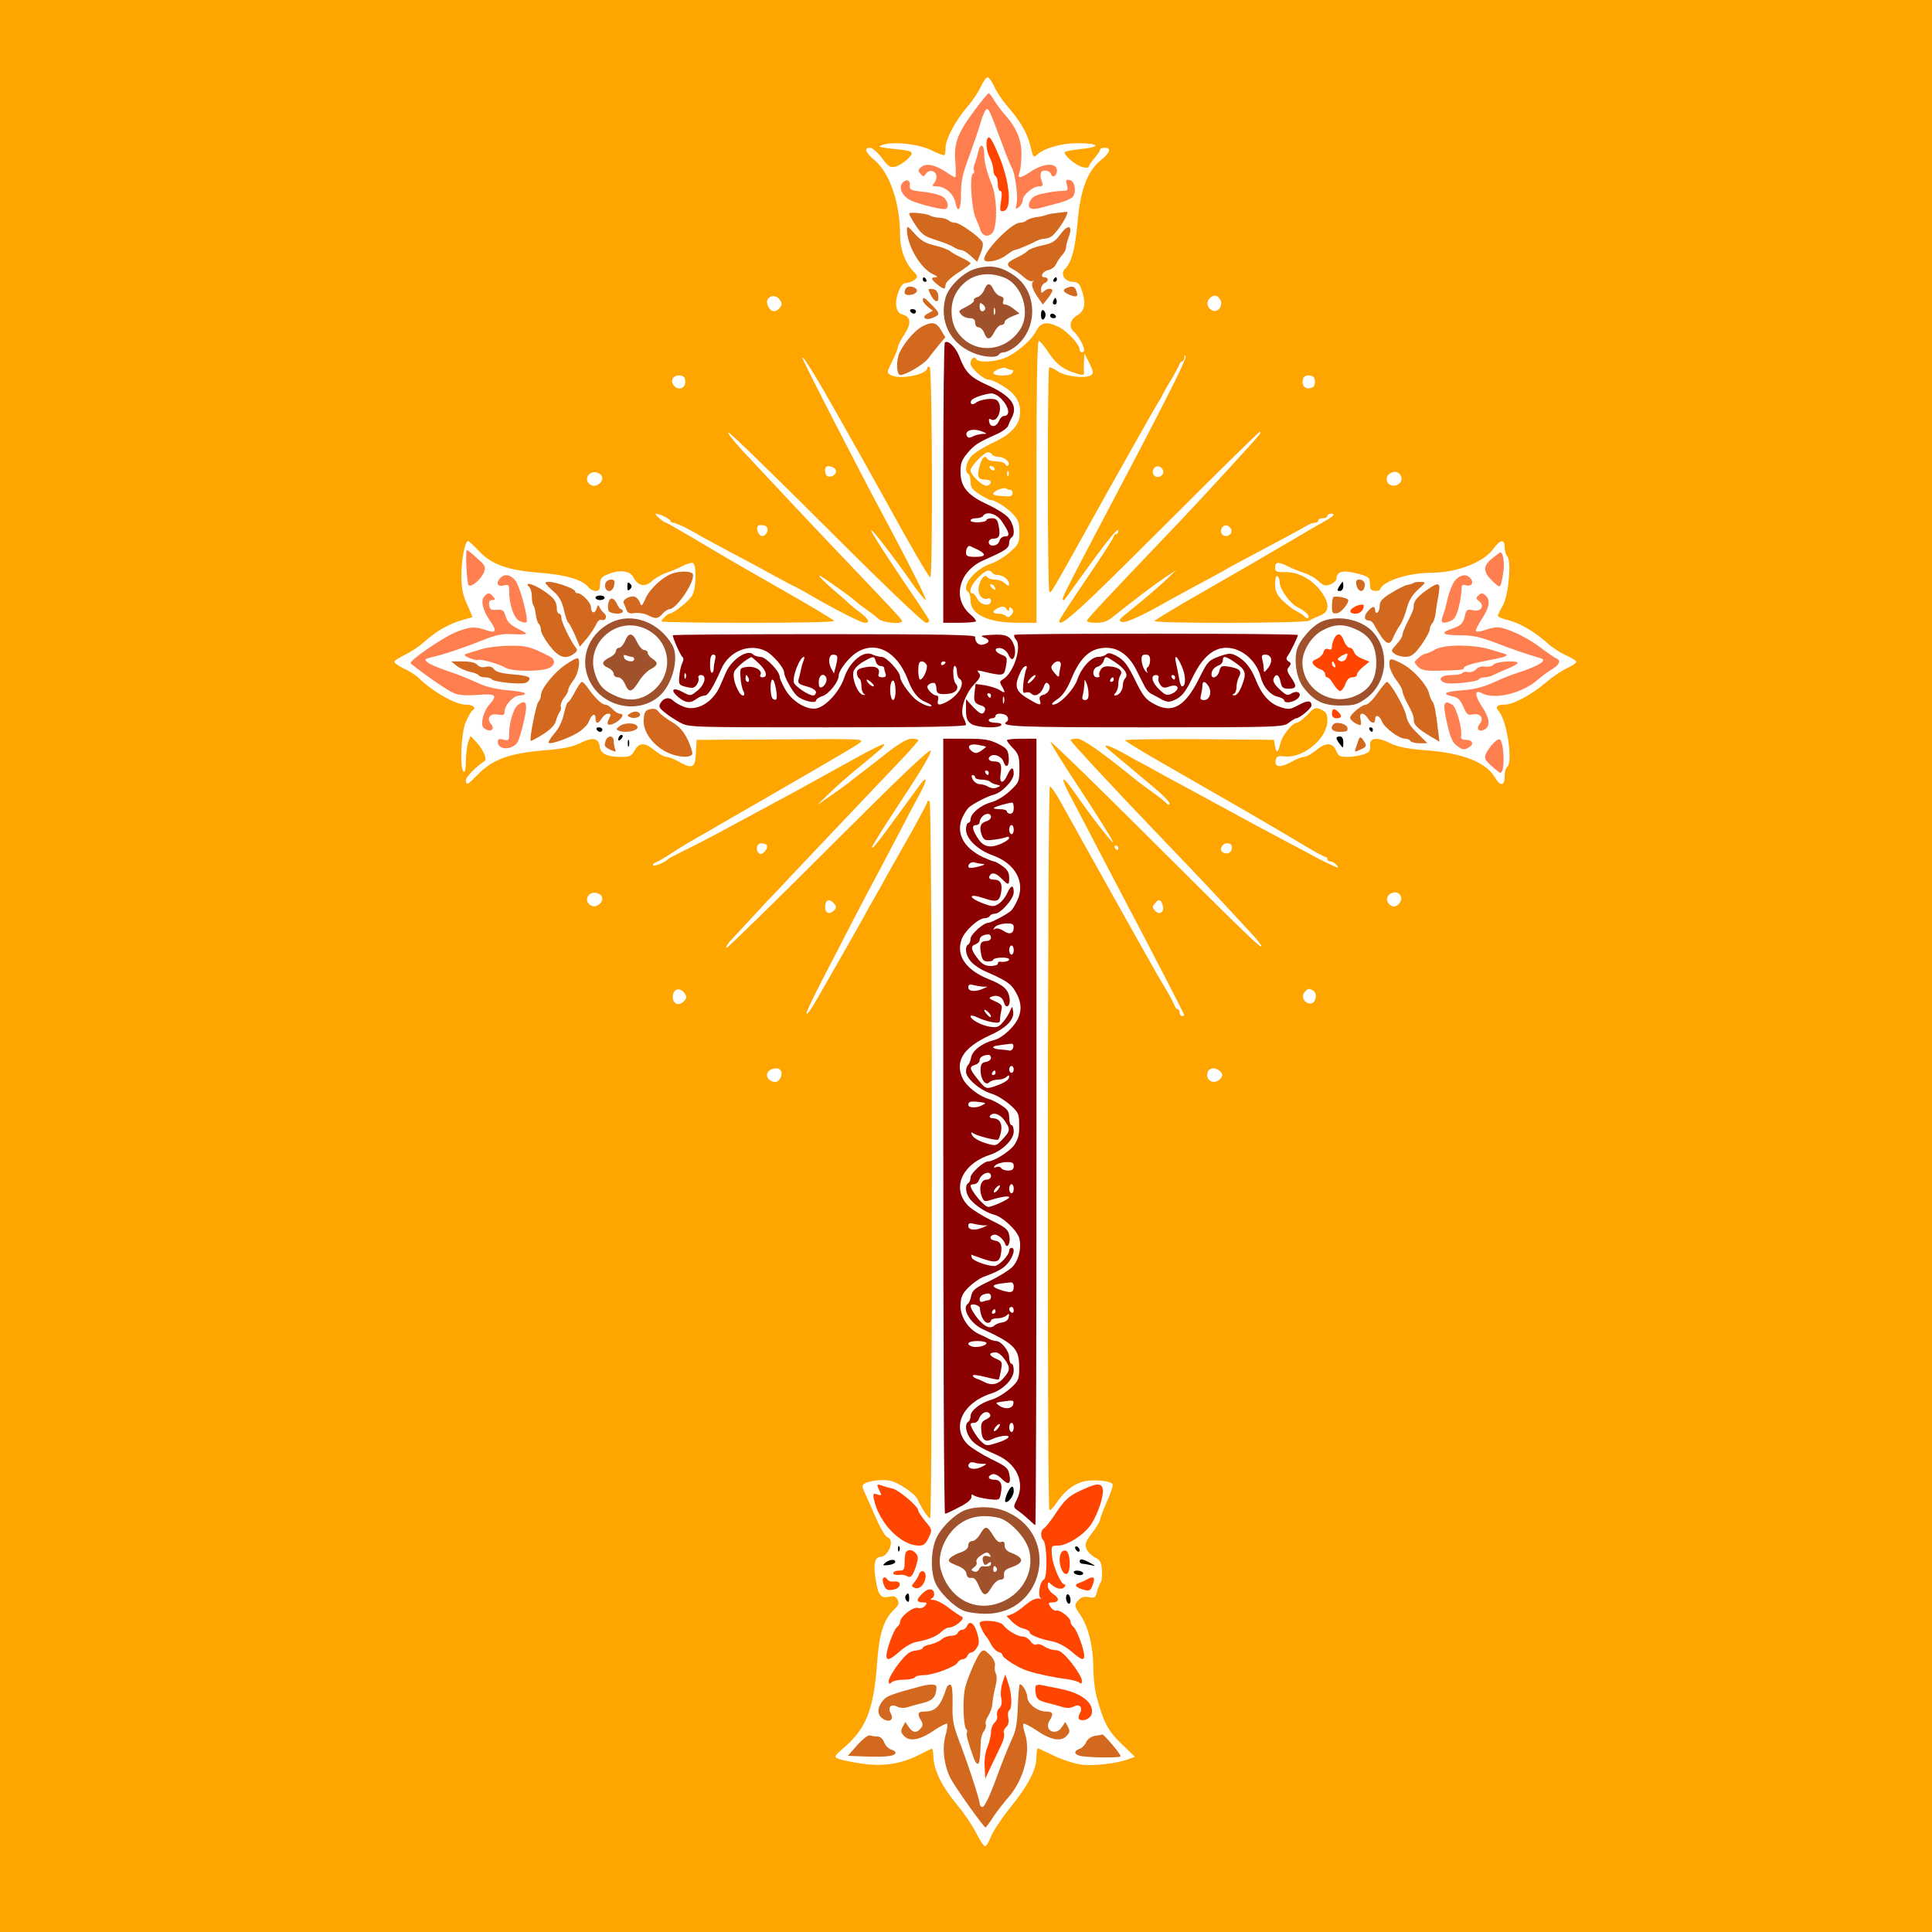 <?xml version="1.0" encoding="UTF-8" standalone="no"?>
<svg
   xmlns:dc="http://purl.org/dc/elements/1.1/"
   xmlns:cc="http://creativecommons.org/ns#"
   xmlns:rdf="http://www.w3.org/1999/02/22-rdf-syntax-ns#"
   xmlns:svg="http://www.w3.org/2000/svg"
   xmlns="http://www.w3.org/2000/svg"
   xmlns:sodipodi="http://sodipodi.sourceforge.net/DTD/sodipodi-0.dtd"
   xmlns:inkscape="http://www.inkscape.org/namespaces/inkscape"
   version="1.0"
   width="850pt"
   height="850pt"
   viewBox="0 0 850 850"
   preserveAspectRatio="xMidYMid meet"
   id="svg208"
   sodipodi:docname="bible507.svg"
   inkscape:version="0.92.2 5c3e80d, 2017-08-06">
  <defs
     id="defs212" />
  <sodipodi:namedview
     pagecolor="#ffffff"
     bordercolor="#666666"
     borderopacity="1"
     objecttolerance="10"
     gridtolerance="10"
     guidetolerance="10"
     inkscape:pageopacity="0"
     inkscape:pageshadow="2"
     inkscape:window-width="1920"
     inkscape:window-height="978"
     id="namedview210"
     showgrid="false"
     inkscape:zoom="0.83294118"
     inkscape:cx="603.88106"
     inkscape:cy="389.20003"
     inkscape:window-x="0"
     inkscape:window-y="1"
     inkscape:window-maximized="1"
     inkscape:current-layer="svg208" />
  <g
     transform="translate(0,850) scale(0.1,-0.1)"
     fill="#000000"
     stroke="none"
     id="g206">
    <path
       d="M0 4250 l0 -4250 4250 0 4250 0 0 4250 0 4250 -4250 0 -4250 0 0 -4250z m4374 3870 c10 -23 36 -62 58 -87 57 -66 86 -116 100 -170 15 -60 14 -59 35 -40 30 26 105 47 173 47 95 0 108 -16 21 -25 -39 -4 -73 -10 -76 -14 -7 -12 47 -59 78 -66 15 -4 27 -3 27 1 0 5 11 22 25 38 14 16 25 33 25 38 0 4 9 8 20 8 31 0 24 -22 -16 -54 -59 -47 -91 -131 -103 -273 -11 -119 -26 -177 -56 -207 -22 -21 0 -56 35 -56 20 0 29 -7 38 -33 21 -59 16 -94 -18 -114 -33 -19 -40 -52 -14 -74 17 -14 44 -62 44 -79 0 -5 -4 -10 -10 -10 -5 0 -10 5 -10 12 0 22 -52 79 -91 99 -52 26 -79 22 -99 -15 -19 -38 -70 -85 -122 -113 -43 -24 -131 -32 -143 -13 -9 15 -25 2 -25 -20 0 -19 57 -70 79 -70 20 0 85 -37 107 -62 28 -30 37 -62 30 -103 -9 -45 -49 -82 -124 -116 -34 -16 -73 -40 -87 -55 -25 -27 -33 -68 -15 -79 6 -3 10 -19 10 -35 0 -24 8 -35 40 -55 22 -14 44 -25 48 -25 19 0 69 -31 97 -60 25 -26 30 -39 30 -82 0 -46 -3 -53 -42 -87 -23 -21 -61 -44 -84 -51 -71 -24 -134 -103 -99 -125 6 -3 10 -21 10 -38 0 -60 78 -97 208 -97 l82 0 0 620 c0 401 3 620 10 620 5 0 22 -19 37 -42 35 -54 63 -78 110 -95 47 -16 54 -16 52 0 -1 6 -1 28 0 47 l2 35 22 -43 c18 -37 19 -44 7 -53 -25 -16 -117 -5 -149 19 -16 11 -31 18 -35 15 -8 -9 -8 -978 1 -986 7 -8 -4 -28 255 438 111 198 209 371 218 385 9 14 20 32 23 40 4 8 20 38 37 65 17 28 33 58 37 68 3 9 9 17 14 17 5 0 9 8 10 18 0 9 3 12 5 5 6 -13 -94 -210 -439 -863 -87 -166 -106 -204 -101 -209 2 -2 5 -2 7 0 2 2 32 44 68 94 109 152 169 228 169 211 0 -9 -4 -16 -10 -16 -5 0 -10 -5 -10 -10 0 -6 -54 -90 -120 -187 -66 -97 -120 -180 -120 -185 0 -35 86 43 455 412 231 231 423 420 428 420 4 0 3 -6 -2 -12 -19 -25 -258 -285 -356 -388 -339 -355 -399 -420 -403 -431 -2 -5 16 -9 40 -9 31 0 52 7 73 25 82 66 185 144 230 174 l50 33 -40 -39 c-41 -38 -108 -96 -179 -152 -32 -26 -36 -32 -21 -37 16 -7 92 28 200 90 22 12 81 44 130 71 50 26 104 56 120 65 28 17 63 35 260 140 44 23 90 49 102 56 12 8 29 14 38 14 8 0 15 5 15 10 0 6 9 10 20 10 11 0 20 5 20 10 0 6 8 10 17 10 21 0 10 -12 -37 -38 -19 -10 -89 -51 -155 -90 -66 -39 -224 -131 -352 -204 -128 -73 -233 -136 -233 -140 0 -12 657 -10 678 1 9 5 32 16 50 23 40 16 43 49 9 99 -37 55 -102 93 -159 92 -40 -1 -48 2 -48 18 0 27 11 29 53 9 21 -11 55 -24 75 -31 20 -6 49 -22 63 -36 22 -20 30 -22 52 -14 15 6 27 17 27 25 0 31 27 39 87 24 45 -11 58 -18 59 -33 1 -11 2 -26 3 -32 1 -14 37 -18 43 -5 15 37 125 72 226 72 112 1 229 46 272 105 30 42 50 45 50 7 0 -15 5 -33 11 -39 20 -20 6 -174 -19 -217 -12 -20 -22 -41 -22 -45 0 -5 21 -14 48 -20 51 -13 116 -52 172 -102 19 -18 54 -40 77 -51 23 -10 45 -23 48 -28 3 -5 -14 -17 -37 -28 -24 -10 -68 -40 -98 -66 -63 -53 -142 -96 -180 -96 -35 0 -43 -10 -26 -29 37 -42 64 -229 36 -246 -5 -3 -10 -22 -10 -41 0 -43 -19 -45 -43 -4 -40 66 -139 106 -301 119 -84 6 -126 15 -159 31 -58 29 -93 25 -89 -11 2 -22 -3 -29 -29 -38 -18 -6 -49 -11 -71 -11 -32 0 -40 4 -48 24 -15 39 -45 42 -87 7 -21 -17 -45 -31 -55 -31 -10 0 -33 -9 -53 -20 -49 -28 -77 -27 -73 2 3 20 8 23 42 20 82 -8 186 81 186 157 0 29 -5 38 -27 49 -25 11 -30 10 -61 -23 -19 -19 -40 -35 -47 -35 -18 0 -64 -56 -71 -88 -11 -44 -18 -49 -24 -17 l-5 30 -328 3 c-180 1 -327 -1 -327 -5 1 -5 103 -66 228 -137 237 -136 380 -218 546 -317 54 -33 102 -59 107 -59 5 0 9 -4 9 -10 0 -5 6 -10 14 -10 7 0 19 -7 26 -15 11 -13 10 -14 -6 -8 -10 4 -41 19 -69 33 -27 15 -95 51 -150 80 -104 55 -175 93 -260 140 -27 15 -81 44 -120 65 -38 21 -94 51 -122 66 -29 16 -77 42 -105 58 -29 15 -79 42 -110 60 -59 32 -90 41 -66 18 7 -6 38 -32 68 -57 30 -25 57 -47 60 -50 3 -3 21 -18 40 -34 73 -59 112 -98 105 -104 -3 -4 -9 -2 -13 4 -4 5 -32 28 -62 49 -30 22 -62 45 -70 52 -154 125 -236 183 -261 183 -16 0 -29 -3 -29 -6 0 -7 175 -195 365 -394 213 -222 278 -291 429 -455 25 -27 46 -53 46 -58 0 -13 -63 48 -498 481 -233 233 -427 421 -430 418 -2 -3 59 -103 138 -221 78 -119 140 -218 137 -221 -4 -4 -103 123 -167 216 -59 85 -69 79 -21 -12 21 -40 69 -131 106 -203 37 -71 87 -166 110 -210 145 -275 285 -545 285 -551 0 -2 -4 -4 -10 -4 -5 0 -10 7 -10 15 0 8 -4 15 -9 15 -5 0 -11 8 -14 18 -4 9 -18 37 -33 62 -15 25 -36 61 -47 80 -20 34 -353 629 -424 758 -19 34 -39 62 -44 62 -10 0 -13 -3173 -2 -3183 3 -4 18 10 31 31 35 50 67 77 112 92 40 13 125 7 135 -10 3 -5 -8 -39 -25 -76 -16 -37 -30 -73 -30 -80 0 -7 -16 -33 -35 -58 -29 -38 -33 -50 -25 -70 5 -13 22 -30 37 -38 23 -11 29 -20 31 -56 2 -24 -1 -49 -6 -55 -5 -7 -12 -25 -16 -41 -6 -25 -10 -28 -35 -23 -20 4 -34 1 -45 -12 -21 -23 -21 -25 9 -69 34 -52 55 -138 55 -227 0 -41 6 -98 14 -127 31 -116 50 -152 110 -210 l59 -57 -27 -10 c-48 -19 -150 -31 -206 -25 -30 4 -84 21 -120 38 -36 17 -68 32 -72 34 -5 2 -8 -15 -8 -38 0 -56 -36 -125 -118 -226 -36 -45 -73 -101 -82 -124 -9 -23 -20 -42 -26 -43 -5 -1 -22 25 -39 58 -16 33 -54 89 -83 123 -67 81 -102 151 -105 208 -1 24 -4 43 -7 41 -3 -1 -30 -14 -61 -30 -77 -38 -156 -50 -248 -36 -41 6 -86 15 -100 20 -24 10 -24 10 33 60 89 80 121 166 135 364 9 129 29 191 76 235 19 18 22 27 14 42 -8 15 -17 18 -38 13 -37 -8 -48 7 -59 80 -10 61 -3 95 20 95 36 0 66 74 34 86 -14 5 -38 50 -71 129 -10 22 -24 53 -31 69 -11 24 -12 31 -2 38 22 14 77 20 112 14 38 -7 113 -58 124 -84 13 -32 46 -82 54 -82 12 0 10 3148 -2 3155 -5 3 -10 2 -10 -3 0 -5 -33 -67 -73 -138 -40 -71 -87 -154 -104 -184 -16 -30 -40 -73 -53 -95 -13 -22 -37 -65 -53 -95 -26 -47 -140 -247 -197 -346 -33 -58 -45 -74 -52 -74 -4 0 23 57 59 128 109 212 214 414 243 467 15 28 58 109 95 180 37 72 83 158 102 193 33 61 34 84 1 40 -9 -13 -50 -68 -90 -123 -95 -131 -117 -159 -122 -154 -3 2 56 96 130 208 82 123 133 209 129 218 -4 11 -141 -120 -447 -426 -242 -242 -446 -441 -451 -441 -6 0 1 12 14 28 48 52 134 145 164 177 17 17 64 67 105 111 88 93 407 430 498 525 34 36 62 69 62 72 0 4 -13 7 -28 7 -20 0 -54 -19 -109 -62 -44 -35 -95 -74 -113 -88 -19 -14 -45 -34 -59 -46 -14 -11 -51 -37 -81 -58 l-55 -38 50 48 c52 50 71 67 165 144 67 55 80 67 80 74 0 8 -54 -19 -215 -109 -160 -89 -214 -118 -335 -183 -52 -28 -133 -71 -180 -97 -47 -25 -114 -60 -150 -77 -36 -18 -67 -34 -70 -37 -12 -14 -61 -34 -66 -28 -4 4 2 10 12 13 10 4 37 20 59 34 22 15 59 38 81 51 552 318 735 424 755 440 24 18 18 19 -346 16 l-370 -2 -3 -57 c-3 -67 -16 -73 -77 -38 -20 11 -43 20 -53 20 -10 0 -34 14 -55 31 -42 34 -66 33 -87 -6 -11 -21 -21 -25 -56 -25 -64 0 -92 14 -96 47 -4 37 -33 41 -89 12 -31 -15 -73 -24 -153 -30 -149 -12 -226 -39 -288 -101 -52 -53 -58 -56 -58 -30 0 14 45 60 81 83 14 8 -4 50 -35 84 l-26 27 -10 -26 c-5 -15 -10 -52 -10 -82 0 -34 -4 -53 -10 -49 -18 11 -12 169 9 218 11 25 24 48 30 52 19 11 2 25 -30 25 -46 0 -142 55 -207 117 -12 13 -43 32 -68 43 -24 12 -42 25 -39 30 4 6 25 19 48 30 23 11 60 35 82 55 52 47 109 80 165 96 25 7 46 13 48 14 1 1 -9 26 -23 56 -19 42 -25 70 -25 128 0 70 16 151 29 151 4 0 25 -20 48 -44 56 -60 127 -85 270 -96 114 -9 184 -30 212 -63 7 -10 22 -17 32 -17 14 0 19 7 19 30 0 24 6 32 33 43 51 22 99 17 114 -13 19 -38 51 -45 82 -16 14 13 44 30 66 37 22 8 54 21 70 30 17 9 36 14 43 12 17 -6 16 -107 -2 -142 -13 -24 -84 -81 -101 -81 -8 0 -35 -27 -35 -34 0 -3 171 -6 380 -6 209 0 380 3 380 8 0 4 -107 68 -237 142 -131 74 -296 170 -367 213 -71 42 -132 77 -135 77 -11 1 -56 40 -45 40 16 0 64 -24 64 -32 0 -5 6 -8 14 -8 8 0 45 -17 83 -38 37 -22 118 -65 178 -97 61 -32 145 -78 189 -102 43 -24 80 -43 82 -43 2 0 26 -14 55 -30 105 -62 237 -130 253 -130 25 0 19 15 -18 44 -19 14 -40 31 -48 38 -7 8 -41 38 -76 67 -34 30 -60 56 -58 59 4 3 151 -101 166 -118 3 -3 21 -17 40 -30 19 -14 44 -32 54 -42 21 -19 111 -26 104 -9 -3 9 -47 56 -252 271 -94 98 -330 349 -450 478 -37 40 -65 76 -62 80 4 3 197 -184 429 -416 252 -252 430 -422 441 -422 10 0 16 5 13 13 -2 7 -62 97 -132 200 -70 104 -125 191 -122 194 5 5 92 -108 192 -250 22 -31 44 -56 48 -57 7 0 -79 171 -178 355 -102 189 -365 701 -365 711 0 15 64 -89 158 -256 14 -25 55 -99 93 -165 37 -66 82 -147 101 -181 124 -226 204 -364 211 -364 11 0 9 918 -3 925 -5 3 -10 2 -10 -3 0 -30 -120 -54 -161 -32 -18 10 -18 12 6 60 14 27 25 55 25 62 0 7 13 33 29 57 32 48 29 78 -10 88 -27 7 -35 49 -17 97 11 29 21 41 35 41 12 1 28 7 37 14 15 13 15 16 -8 40 -35 37 -56 96 -56 155 0 141 -44 272 -110 329 -43 37 -51 57 -22 57 10 0 33 -20 52 -45 28 -38 37 -44 59 -38 14 3 38 18 54 33 33 33 28 36 -70 46 -56 6 -63 9 -42 16 45 17 160 5 217 -23 28 -14 54 -24 57 -21 3 3 5 17 5 32 0 37 42 117 94 178 25 28 52 70 62 92 10 22 23 40 29 40 6 0 19 -18 29 -40z m-941 -942 c8 -12 7 -21 -2 -32 -18 -22 -38 -20 -51 5 -22 40 29 66 53 27z m1936 3 c13 -24 -9 -57 -33 -48 -23 9 -31 34 -16 52 17 20 37 19 49 -4z m-926 -307 c4 -1 10 -2 13 -3 4 0 2 -7 -4 -14 -11 -13 -82 -12 -82 2 0 10 44 28 55 22 6 -3 13 -6 18 -7z m-1428 -54 c0 -31 -33 -40 -52 -14 -16 22 1 46 31 42 15 -2 21 -10 21 -28z m2770 0 c0 -18 -6 -26 -23 -28 -24 -4 -38 18 -28 44 3 9 15 14 28 12 17 -2 23 -10 23 -28z m-1420 -320 c3 -5 17 -10 29 -10 26 0 54 -26 41 -38 -4 -4 -10 -1 -12 6 -3 6 -20 12 -38 12 -19 0 -37 5 -40 10 -12 20 -24 9 -35 -30 -13 -48 -8 -60 26 -60 27 0 32 -17 8 -27 -17 -6 -74 46 -74 68 0 17 60 79 76 79 7 0 16 -4 19 -10z m-687 -71 c3 -17 -23 -33 -39 -23 -5 3 -9 14 -9 25 0 15 6 20 22 17 13 -2 24 -10 26 -19z m697 11 c3 -5 2 -10 -4 -10 -5 0 -13 5 -16 10 -3 6 -2 10 4 10 5 0 13 -4 16 -10z m743 -13 c4 -20 -25 -34 -40 -19 -15 15 -1 44 19 40 10 -2 19 -11 21 -21z m-2468 -31 c0 -20 -27 -39 -45 -32 -25 9 -30 37 -10 52 20 15 55 2 55 -20z m1787 12 c-3 -8 -6 -5 -6 6 -1 11 2 17 5 13 3 -3 4 -12 1 -19z m1728 -6 c8 -22 -18 -45 -44 -37 -25 8 -28 40 -4 53 21 12 39 6 48 -16z m-1720 -57 c6 0 10 -7 10 -15 0 -8 -8 -15 -17 -14 -55 2 -68 5 -68 12 0 11 43 29 55 23 6 -3 15 -6 20 -6z m-1071 -164 c10 -16 -6 -42 -23 -39 -9 2 -17 13 -19 26 -3 16 2 22 17 22 11 0 22 -4 25 -9z m2044 -14 c4 -20 -25 -34 -40 -19 -15 15 -1 44 19 40 10 -2 19 -11 21 -21z m-1053 -187 c3 -5 15 -10 26 -10 23 0 49 -22 49 -41 0 -8 -6 -7 -18 4 -10 10 -30 17 -45 17 -14 0 -29 5 -32 10 -11 17 -32 -6 -39 -42 -6 -33 16 -61 41 -51 7 3 13 -2 13 -11 0 -26 -45 -20 -60 9 -7 14 -17 25 -22 25 -19 0 -6 36 24 67 33 34 52 41 63 23z m1265 -41 c0 -30 44 -92 76 -109 38 -19 58 -39 50 -48 -4 -3 -10 -2 -14 3 -4 6 -20 17 -36 25 -17 8 -45 30 -63 48 -26 26 -33 41 -33 73 0 24 4 38 10 34 6 -3 10 -15 10 -26z m-1255 -20 c11 -16 1 -19 -13 -3 -7 8 -8 14 -3 14 5 0 13 -5 16 -11z m65 -99 c0 11 3 11 12 2 8 -8 8 -15 -2 -27 -9 -11 -16 -13 -24 -5 -5 5 -20 10 -33 10 -29 0 -30 12 0 26 17 8 25 7 35 -5 10 -12 12 -12 12 -1z m-1066 -1039 c8 -13 -20 -45 -32 -37 -20 12 -14 46 7 46 11 0 22 -4 25 -9z m2046 -10 c0 -22 -21 -33 -40 -21 -18 11 -4 40 20 40 13 0 20 -7 20 -19z m-500 -1 c0 -5 -2 -10 -4 -10 -3 0 -8 5 -11 10 -3 6 -1 10 4 10 6 0 11 -4 11 -10z m-2270 -224 c0 -20 -27 -39 -45 -32 -25 9 -30 37 -10 52 20 15 55 2 55 -20z m3514 9 c7 -20 -18 -49 -38 -42 -25 10 -32 38 -12 53 20 14 42 9 50 -11z m-2494 -31 c11 -12 11 -18 -2 -31 -19 -18 -38 -10 -38 16 0 33 20 40 40 15z m1445 -5 c10 -30 -11 -48 -32 -27 -13 14 -14 20 -3 32 17 22 27 20 35 -5z m-2101 -392 c8 -12 7 -21 -6 -33 -22 -22 -48 -11 -48 20 0 37 34 45 54 13z m2764 14 c20 -12 11 -56 -12 -56 -27 0 -43 29 -27 49 15 18 21 19 39 7z m-2343 -351 c11 -17 -5 -50 -24 -50 -28 0 -46 26 -31 45 14 17 46 20 55 5z m1935 -5 c10 -12 10 -18 0 -30 -27 -32 -71 -8 -56 30 3 8 14 15 24 15 11 0 25 -7 32 -15z"
       id="path4"
       style="fill:#ffa500" />
    <path
       d="M4291 8019 c-79 -106 -95 -148 -88 -231 3 -37 3 -68 -1 -68 -3 0 -22 11 -41 24 -48 31 -83 39 -107 22 -15 -12 -16 -16 -5 -30 13 -15 15 -15 26 1 15 20 45 11 45 -15 0 -10 -5 -23 -12 -30 -9 -9 -6 -12 14 -12 35 0 74 -33 81 -70 11 -54 26 -32 25 38 0 54 7 87 35 162 19 52 43 121 52 153 9 31 21 57 26 57 10 0 12 -3 65 -145 20 -55 40 -104 44 -110 14 -18 30 -125 23 -158 -6 -29 -5 -31 10 -18 9 7 17 22 17 31 0 23 45 60 72 60 15 0 18 4 13 18 -7 19 -8 22 -6 40 2 17 38 15 45 -4 7 -19 26 -9 26 16 0 36 -60 33 -118 -7 -44 -29 -57 -30 -46 0 4 12 8 47 8 77 1 63 -21 116 -69 171 -18 19 -40 50 -51 67 -10 18 -21 32 -24 32 -3 0 -30 -32 -59 -71z"
       id="path6"
       style="fill:#ff7f50" />
    <path
       d="M4347 7894 c-12 -12 -8 -58 8 -88 8 -15 15 -39 15 -52 0 -12 5 -26 10 -29 6 -3 10 -19 10 -36 0 -16 5 -29 11 -29 7 0 8 -16 3 -46 -6 -41 -5 -46 12 -42 37 7 27 126 -19 238 -30 72 -42 92 -50 84z"
       id="path8"
       style="fill:#ff4500" />
    <path
       d="M4304 7833 c-3 -16 -10 -38 -15 -51 -5 -13 -7 -27 -4 -32 3 -5 1 -11 -5 -15 -15 -9 -6 -155 13 -195 8 -19 18 -43 21 -53 8 -25 33 -32 51 -13 24 24 23 154 -2 216 -22 54 -33 98 -33 133 0 43 -17 49 -26 10z"
       id="path10"
       style="fill:#ff7f50" />
    <path
       d="M3970 7695 c-19 -23 2 -62 42 -79 36 -15 119 -36 143 -36 23 0 18 38 -8 55 -13 8 -51 18 -85 21 -54 6 -61 9 -59 27 3 25 -16 32 -33 12z"
       id="path12"
       style="fill:#ff7f50" />
    <path
       d="M4694 7686 c6 -24 4 -26 -23 -26 -17 0 -52 -5 -79 -11 -37 -7 -52 -16 -61 -35 -14 -32 5 -41 57 -26 20 6 56 15 78 21 23 6 47 18 54 25 17 22 9 70 -14 74 -16 3 -18 0 -12 -22z"
       id="path14"
       style="fill:#ff7f50" />
    <path
       d="M4000 7560 c0 -5 14 -29 30 -54 25 -37 39 -47 88 -62 31 -10 66 -23 77 -31 11 -7 26 -13 34 -13 8 0 27 -12 42 -26 l28 -26 15 37 c9 20 13 43 8 50 -12 23 -100 85 -119 85 -11 0 -23 4 -29 10 -5 5 -23 11 -39 12 -17 1 -34 5 -40 8 -16 11 -95 19 -95 10z"
       id="path16"
       style="fill:#d2691e" />
    <path
       d="M4650 7563 c-19 -2 -42 -6 -50 -10 -8 -3 -28 -7 -45 -9 -16 -3 -34 -9 -39 -14 -6 -6 -19 -10 -30 -10 -36 -1 -156 -124 -156 -160 0 -20 62 -9 94 15 18 14 36 25 40 25 8 0 69 25 98 41 10 5 26 9 35 9 10 0 25 6 33 13 30 25 80 109 62 105 -4 0 -23 -3 -42 -5z"
       id="path18"
       style="fill:#d2691e" />
    <path
       d="M3990 7488 c1 -69 61 -170 114 -194 18 -8 24 -13 14 -14 -24 0 -23 -8 5 -31 28 -23 37 -24 37 -1 1 9 24 32 55 52 30 19 55 38 55 41 0 4 -17 15 -37 24 -21 10 -45 23 -53 30 -8 7 -38 18 -67 25 -40 9 -61 21 -88 51 -31 35 -35 37 -35 17z"
       id="path20"
       style="fill:#d2691e" />
    <path
       d="M4666 7470 c-24 -33 -38 -41 -82 -50 -29 -6 -57 -17 -63 -24 -6 -7 -29 -21 -51 -31 -43 -20 -47 -33 -11 -51 12 -6 32 -21 45 -33 13 -12 29 -20 37 -18 8 2 11 2 7 0 -14 -8 -8 -32 16 -68 l24 -35 21 26 c12 15 21 31 21 35 0 13 -24 11 -38 -3 -9 -9 -12 -7 -12 9 0 11 7 23 15 27 19 7 20 26 0 26 -22 0 -7 28 18 32 12 2 27 13 33 25 6 13 18 31 27 41 10 10 17 25 17 32 0 8 5 29 12 47 19 51 -2 59 -36 13z"
       id="path22"
       style="fill:#d2691e" />
    <path
       d="M4287 7316 c-50 -15 -114 -79 -127 -125 -28 -103 19 -200 118 -242 47 -21 107 -25 117 -9 3 6 13 10 22 10 8 0 28 9 45 21 105 75 106 244 1 316 -59 42 -109 50 -176 29z m128 -36 c83 -31 122 -157 72 -231 -72 -107 -218 -107 -281 0 -26 45 -26 117 0 161 44 76 123 102 209 70z"
       id="path24"
       style="fill:#a0522d" />
    <path
       d="M4330 7224 c-6 -14 -19 -28 -30 -31 -11 -3 -17 -9 -15 -14 3 -4 -9 -16 -27 -25 -43 -22 -43 -21 -28 -39 7 -8 23 -15 36 -15 17 0 24 -6 24 -20 0 -11 7 -20 15 -20 9 0 20 -11 25 -25 13 -33 26 -32 45 5 9 17 22 30 30 30 8 0 15 6 15 13 0 7 15 18 33 25 l32 13 -24 19 c-13 11 -30 20 -38 20 -10 0 -13 6 -9 16 4 10 0 18 -13 21 -10 2 -24 16 -30 29 -14 31 -29 31 -41 -2z m4 -85 c-10 -16 -24 -9 -24 12 0 18 2 19 15 9 8 -7 12 -16 9 -21z m43 -21 c-3 -7 -5 -2 -5 12 0 14 2 19 5 13 2 -7 2 -19 0 -25z"
       id="path26"
       style="fill:#a0522d" />
    <path
       d="M4060 7270 c0 -5 5 -10 11 -10 5 0 7 5 4 10 -3 6 -8 10 -11 10 -2 0 -4 -4 -4 -10z"
       id="path28" />
    <path
       d="M4635 7270 c-3 -5 -1 -10 4 -10 6 0 11 5 11 10 0 6 -2 10 -4 10 -3 0 -8 -4 -11 -10z"
       id="path30" />
    <path
       d="M3987 7233 c-4 -3 -7 -13 -7 -20 0 -16 40 -14 52 2 12 17 -30 34 -45 18z"
       id="path32"
       style="fill:#d2691e" />
    <path
       d="M4693 7233 c-21 -8 -15 -20 17 -32 30 -10 35 -6 24 23 -6 16 -18 19 -41 9z"
       id="path34"
       style="fill:#d2691e" />
    <path
       d="M4093 7206 c18 -37 39 -43 35 -8 -2 19 -9 28 -25 30 -20 3 -21 1 -10 -22z"
       id="path36"
       style="fill:#d2691e" />
    <path
       d="M4060 7179 c0 -6 10 -19 22 -29 l22 -17 -23 -13 c-31 -16 -8 -33 26 -17 30 13 29 19 -8 56 -33 34 -39 37 -39 20z"
       id="path38"
       style="fill:#d2691e" />
    <path
       d="M4636 7181 c-4 -7 -5 -15 -2 -18 9 -9 19 4 14 18 -4 11 -6 11 -12 0z"
       id="path40" />
    <path
       d="M4005 7130 c3 -5 10 -10 16 -10 5 0 9 5 9 10 0 6 -7 10 -16 10 -8 0 -12 -4 -9 -10z"
       id="path42" />
    <path
       d="M4580 7115 c0 -15 4 -24 10 -20 6 3 10 12 10 20 0 8 -4 17 -10 20 -6 4 -10 -5 -10 -20z"
       id="path44" />
    <path
       d="M4620 7110 c0 -5 7 -10 16 -10 8 0 12 5 9 10 -3 6 -10 10 -16 10 -5 0 -9 -4 -9 -10z"
       id="path46" />
    <path
       d="M4058 7064 c-38 -20 -92 -87 -105 -128 -11 -37 -7 -86 8 -86 24 0 102 46 122 72 12 16 34 44 49 62 l27 32 -19 32 c-21 35 -40 38 -82 16z"
       id="path48"
       style="fill:#d2691e" />
    <path
       d="M4157 6993 c-4 -3 -7 -282 -7 -620 l0 -613 68 0 c38 0 71 3 75 6 3 3 -7 17 -23 30 -82 69 -53 191 57 239 100 44 113 53 113 79 0 8 5 18 10 21 19 12 10 62 -15 89 -14 15 -53 39 -87 55 -89 40 -121 78 -122 140 -1 40 4 56 29 86 31 37 45 47 128 84 26 11 50 29 53 39 3 9 10 25 15 34 29 54 -2 96 -107 144 -76 34 -97 56 -124 127 -15 39 -50 73 -63 60z m240 -240 c41 -36 52 -83 20 -83 -7 0 -17 -10 -22 -22 -12 -28 -38 -30 -43 -4 -3 12 0 16 7 11 32 -19 57 59 27 84 -14 12 -73 5 -94 -12 -15 -12 -27 -3 -18 12 7 11 58 28 87 30 9 1 25 -7 36 -16z m-72 -153 c19 -8 19 -9 -3 -9 -13 -1 -32 -6 -42 -11 -13 -7 -21 -7 -25 0 -16 26 27 39 70 20z m82 -393 c35 -51 38 -67 15 -67 -11 0 -22 -8 -25 -20 -6 -24 -47 -28 -47 -5 0 8 9 15 19 15 27 0 33 13 25 55 -5 28 -11 35 -30 35 -13 0 -24 -4 -24 -8 0 -5 -16 -9 -35 -10 -19 -1 -35 3 -35 8 0 6 11 10 24 10 14 0 28 5 31 10 14 23 60 10 82 -23z m-104 -126 c38 -20 34 -31 -13 -31 -32 0 -40 4 -40 18 0 20 10 34 19 29 3 -1 18 -9 34 -16z"
       id="path50"
       style="fill:#8b0000" />
    <path
       d="M2052 6006 c2 -41 6 -78 10 -81 11 -11 56 28 67 57 9 24 6 31 -30 62 -21 20 -42 36 -45 36 -3 0 -4 -33 -2 -74z"
       id="path52"
       style="fill:#ff7f50" />
    <path
       d="M6562 6041 c-40 -34 -37 -59 9 -102 31 -29 31 -29 43 43 7 37 -1 88 -13 88 -3 -1 -21 -14 -39 -29z"
       id="path54"
       style="fill:#ff7f50" />
    <path
       d="M2965 5979 c-44 -12 -105 -67 -125 -112 -15 -34 -19 -37 -24 -19 -4 11 -14 23 -22 26 -20 8 -57 -12 -50 -27 3 -7 9 -20 12 -30 5 -14 14 -18 37 -14 17 2 42 -2 56 -9 35 -18 45 -18 66 6 10 11 24 20 30 20 34 0 122 136 101 157 -10 10 -48 11 -81 2z"
       id="path56"
       style="fill:#d2691e" />
    <path
       d="M2202 5958 c-22 -22 -14 -41 13 -34 23 6 25 3 25 -24 0 -60 21 -121 46 -132 13 -6 27 -9 30 -5 11 10 -28 156 -48 182 -21 27 -47 32 -66 13z"
       id="path58"
       style="fill:#ff7f50" />
    <path
       d="M6403 5948 c-11 -13 -26 -48 -33 -78 -7 -30 -16 -66 -22 -79 -11 -30 -4 -37 29 -25 21 7 29 20 40 59 7 28 13 63 13 78 0 23 3 27 19 22 24 -7 37 11 21 30 -18 21 -43 18 -67 -7z"
       id="path60"
       style="fill:#ff7f50" />
    <path
       d="M2664 5935 c-3 -8 -3 -19 1 -25 11 -19 33 -10 37 15 4 20 1 25 -14 25 -10 0 -21 -7 -24 -15z"
       id="path62"
       style="fill:#d2691e" />
    <path
       d="M5968 5925 c5 -26 27 -34 34 -12 8 20 -2 37 -21 37 -14 0 -17 -6 -13 -25z"
       id="path64"
       style="fill:#d2691e" />
    <path
       d="M2400 5935 c0 -3 15 -19 34 -36 25 -21 38 -44 47 -82 6 -28 15 -54 20 -57 4 -3 17 -28 29 -55 l21 -50 30 35 c16 19 34 47 41 61 6 15 17 25 24 22 19 -7 28 17 11 30 -8 7 -17 19 -20 27 -4 11 -7 9 -12 -7 -8 -26 -25 -21 -25 6 0 19 -40 61 -58 61 -7 0 -12 4 -12 9 0 5 -21 16 -47 25 -47 16 -83 21 -83 11z"
       id="path66"
       style="fill:#d2691e" />
    <path
       d="M2760 5920 c0 -19 3 -21 12 -12 9 9 9 15 0 24 -9 9 -12 7 -12 -12z"
       id="path68" />
    <path
       d="M5892 5920 c-10 -17 -10 -20 3 -20 8 0 15 9 15 20 0 11 -1 20 -3 20 -1 0 -8 -9 -15 -20z"
       id="path70" />
    <path
       d="M6219 5935 c-3 -2 -14 -6 -25 -8 -11 -1 -43 -17 -72 -35 -40 -24 -52 -38 -52 -56 0 -14 -4 -28 -10 -31 -5 -3 -10 1 -10 9 0 22 -12 20 -33 -4 -18 -21 -15 -40 6 -40 7 0 17 -8 22 -18 48 -87 68 -100 85 -56 6 15 19 38 29 53 10 14 23 47 30 73 8 33 23 59 49 83 37 34 37 34 11 35 -14 0 -28 -2 -30 -5z"
       id="path72"
       style="fill:#d2691e" />
    <path
       d="M2328 5918 c7 -7 12 -26 12 -43 0 -18 3 -35 7 -38 3 -4 8 -21 10 -39 2 -18 8 -37 13 -42 6 -6 10 -19 10 -29 0 -10 17 -41 38 -68 40 -52 71 -62 107 -35 15 11 17 17 8 27 -22 27 -63 112 -63 130 0 11 -4 19 -10 19 -5 0 -10 9 -10 19 0 34 -11 50 -57 81 -44 30 -90 43 -65 18z"
       id="path74"
       style="fill:#d2691e" />
    <path
       d="M6290 5913 c-46 -30 -70 -56 -70 -75 0 -18 -2 -25 -33 -86 -9 -19 -17 -39 -17 -46 0 -7 -12 -26 -26 -41 -25 -27 -25 -29 -8 -42 10 -7 32 -13 48 -13 26 1 38 10 69 52 20 29 37 59 37 68 0 9 5 21 11 27 6 6 13 26 15 44 2 19 8 55 13 82 9 52 3 57 -39 30z"
       id="path76"
       style="fill:#d2691e" />
    <path
       d="M2130 5875 c-16 -19 -6 -60 27 -108 31 -44 25 -55 -20 -39 -46 16 -69 15 -126 -7 -58 -22 -216 -130 -204 -140 57 -47 165 -121 191 -131 22 -9 57 -11 107 -7 80 6 86 -1 43 -49 -10 -12 -21 -37 -25 -57 -4 -29 -2 -37 15 -46 25 -13 40 3 22 24 -21 25 -4 48 30 41 25 -4 30 -2 30 13 0 29 39 71 66 71 13 0 24 4 24 9 0 4 -33 11 -73 14 -43 3 -94 14 -123 27 -75 33 -84 37 -154 61 -36 12 -71 28 -79 35 -16 15 -20 13 59 33 39 11 112 36 175 61 67 27 89 32 137 30 76 -3 78 -1 28 23 -34 17 -47 30 -55 54 -8 28 -13 32 -39 30 -25 -2 -32 2 -34 21 -2 15 2 22 14 22 13 0 14 3 4 15 -16 19 -24 19 -40 0z"
       id="path78"
       style="fill:#ff7f50" />
    <path
       d="M6502 5878 c-9 -9 -7 -14 5 -23 27 -20 9 -48 -26 -40 -26 6 -30 3 -36 -24 -7 -34 -18 -44 -59 -58 -53 -17 -38 -28 36 -28 59 0 89 -7 158 -33 72 -28 130 -48 198 -68 35 -10 -13 -37 -128 -73 -14 -5 -52 -21 -85 -36 -40 -18 -84 -29 -132 -32 -77 -6 -93 -16 -42 -27 23 -4 34 -15 47 -45 15 -35 20 -39 44 -34 32 6 48 -18 28 -42 -17 -21 -4 -38 21 -25 27 15 24 50 -12 103 -32 49 -32 75 1 57 56 -30 178 0 245 59 18 16 47 37 64 47 32 19 40 38 19 47 -7 2 -41 26 -76 52 -60 45 -147 85 -186 85 -11 0 -34 -5 -53 -12 -18 -6 -35 -9 -39 -5 -4 3 8 27 25 53 33 50 39 82 19 102 -15 15 -21 15 -36 0z"
       id="path80"
       style="fill:#ff7f50" />
    <path
       d="M2620 5870 c0 -5 9 -10 20 -10 11 0 20 5 20 10 0 6 -9 10 -20 10 -11 0 -20 -4 -20 -10z"
       id="path82" />
    <path
       d="M5866 5873 c-3 -3 -6 -22 -6 -40 0 -30 3 -34 22 -31 21 3 59 52 48 61 -10 9 -57 16 -64 10z"
       id="path84"
       style="fill:#d2691e" />
    <path
       d="M2677 5849 c-3 -11 -3 -27 0 -35 6 -16 63 -19 63 -4 0 6 -3 10 -8 10 -4 0 -12 10 -17 22 -14 30 -31 33 -38 7z"
       id="path86"
       style="fill:#d2691e" />
    <path
       d="M5958 5829 c-25 -14 -22 -29 6 -29 20 0 36 16 36 36 0 7 -25 4 -42 -7z"
       id="path88"
       style="fill:#ff4500" />
    <path
       d="M2688 5761 c-105 -53 -144 -170 -88 -268 59 -105 208 -134 298 -58 60 50 92 171 60 227 -59 102 -177 145 -270 99z m146 -25 c111 -46 136 -185 48 -268 -52 -48 -111 -58 -173 -30 -55 24 -77 49 -93 104 -38 128 94 246 218 194z"
       id="path90"
       style="fill:#a0522d" />
    <path
       d="M2750 5680 c-7 -16 -19 -30 -26 -30 -8 0 -14 -7 -14 -14 0 -8 -12 -21 -27 -28 -36 -18 -39 -32 -8 -46 14 -6 25 -18 25 -27 0 -8 8 -15 19 -15 11 0 23 -12 31 -30 17 -40 30 -37 60 11 14 23 37 47 53 55 32 17 34 29 7 46 -11 7 -20 18 -20 25 0 7 -7 13 -15 13 -9 0 -23 16 -32 35 -20 43 -37 44 -53 5z m31 -70 c5 0 9 -4 9 -10 0 -16 -37 -11 -44 6 -5 12 -2 15 10 10 8 -3 20 -6 25 -6z"
       id="path92"
       style="fill:#a0522d" />
    <path
       d="M5814 5765 c-44 -20 -102 -88 -110 -130 -11 -59 3 -126 35 -165 45 -56 86 -75 162 -74 56 0 71 4 107 30 97 68 110 215 27 299 -53 52 -152 70 -221 40z m152 -34 c62 -28 89 -73 89 -147 0 -76 -32 -123 -100 -149 -107 -41 -224 37 -225 150 0 53 40 116 89 142 53 28 92 29 147 4z"
       id="path94"
       style="fill:#a0522d" />
    <path
       d="M5870 5691 c-5 -11 -10 -27 -10 -36 0 -12 -5 -15 -16 -11 -10 4 -18 0 -21 -13 -2 -10 -16 -24 -30 -30 -20 -9 -23 -14 -13 -26 6 -8 20 -17 31 -20 10 -4 19 -13 19 -21 0 -8 4 -14 9 -14 6 0 18 -13 28 -30 9 -16 23 -30 29 -30 7 0 17 14 23 30 7 20 17 30 30 30 12 0 21 5 21 12 0 7 12 22 28 35 l27 22 -32 13 c-17 6 -34 20 -36 30 -3 10 -11 18 -19 18 -7 0 -19 14 -25 30 -13 35 -28 38 -43 11z m54 -85 c-6 -16 -25 -21 -37 -9 -4 3 3 11 16 18 27 14 29 13 21 -9z m-50 -32 c3 -8 2 -12 -4 -9 -6 3 -10 10 -10 16 0 14 7 11 14 -7z"
       id="path96"
       style="fill:#ff4500" />
    <path
       d="M4463 5707 c-3 -5 0 -14 6 -20 29 -29 -9 -149 -57 -176 -14 -8 -15 -13 -4 -30 17 -30 15 -33 -10 -17 -13 8 -42 17 -64 21 l-42 6 -4 -35 c-5 -42 -1 -51 29 -60 14 -4 20 -12 16 -22 -8 -22 -21 -17 -54 18 l-29 32 0 -46 c0 -37 5 -50 22 -62 25 -18 123 -22 133 -6 4 6 -7 10 -24 10 -17 0 -31 5 -31 10 0 6 7 10 15 10 8 0 15 5 15 10 0 16 47 12 53 -5 4 -8 2 -17 -4 -20 -34 -22 51 -25 609 -25 587 0 608 1 632 20 14 11 29 20 33 20 15 0 67 44 67 56 0 23 -17 24 -57 2 -37 -20 -44 -21 -82 -8 -46 15 -81 55 -107 121 -20 51 -48 85 -85 104 -23 12 -33 12 -75 -3 -46 -17 -51 -22 -86 -92 -62 -127 -119 -161 -197 -119 -39 20 -51 35 -81 95 -41 84 -54 100 -93 121 -21 10 -32 12 -40 4 -6 -6 -22 -11 -35 -11 -31 0 -74 -47 -92 -99 -14 -44 -78 -111 -106 -111 -11 0 -5 8 17 23 24 16 42 42 61 87 41 100 86 140 156 140 53 0 99 -34 130 -95 14 -27 31 -61 38 -75 7 -14 20 -28 28 -32 9 -5 24 -13 34 -18 38 -22 46 -22 79 -5 25 14 42 36 68 91 43 90 92 134 150 134 68 0 133 -56 152 -130 10 -42 42 -78 73 -85 17 -4 30 -11 30 -16 0 -14 34 -11 56 5 27 21 6 43 -24 25 -17 -11 -24 -8 -52 18 -22 20 -31 36 -27 47 10 25 24 19 31 -14 5 -25 10 -30 36 -30 35 0 37 11 9 51 -17 25 -19 32 -8 45 10 13 10 17 -2 24 -11 8 -12 13 -2 27 12 17 43 81 43 89 0 8 -1242 8 -1247 1z m597 -111 c0 -14 -5 -28 -10 -31 -6 -4 -7 -12 -4 -18 5 -9 3 -9 -6 0 -7 7 -15 26 -17 43 -2 24 1 30 17 30 15 0 20 -7 20 -24z m532 6 c3 -10 -3 -29 -13 -41 -17 -21 -19 -21 -19 -5 0 11 -3 29 -6 42 -5 17 -2 22 14 22 11 0 22 -8 24 -18z m-688 -14 c43 -28 62 -56 47 -71 -6 -6 -11 -20 -11 -32 0 -22 -17 -45 -34 -45 -6 0 -5 5 2 12 7 7 12 23 12 38 0 14 4 31 9 39 13 20 -7 36 -46 39 -23 2 -35 -3 -42 -17 -6 -10 -7 -21 -4 -25 3 -3 -1 -6 -10 -6 -24 0 -22 41 3 47 10 3 22 14 25 24 8 24 8 24 49 -3z m296 -21 c18 -40 18 -87 0 -87 -4 0 -10 17 -13 38 -4 20 -9 49 -13 65 -10 41 5 33 26 -16z m230 21 c51 -35 55 -48 35 -101 -11 -30 -24 -47 -34 -46 -10 0 -12 2 -3 6 6 2 12 16 12 29 0 14 5 35 11 46 14 26 3 37 -44 45 -33 5 -37 3 -43 -21 -6 -26 -34 -37 -34 -13 0 17 12 32 33 40 9 3 17 13 17 22 0 21 11 19 50 -7z m-764 -20 c-3 -13 -6 -30 -6 -38 -1 -11 -7 -8 -20 9 -16 18 -18 27 -9 37 19 23 42 17 35 -8z m-152 -15 c-4 -10 -9 -38 -12 -62 -3 -36 -2 -43 11 -38 8 3 19 1 25 -5 16 -16 41 -2 53 28 7 20 13 24 21 16 15 -15 2 -43 -22 -49 -15 -4 -19 -11 -15 -24 8 -25 0 -24 -50 6 -59 34 -65 57 -33 123 13 26 34 30 22 5z m31 -43 c-10 -11 -20 -18 -23 -16 -5 6 21 35 32 36 5 0 1 -9 -9 -20z m552 7 c-3 -7 1 -21 8 -30 10 -14 18 -15 38 -8 42 16 53 -12 13 -31 -22 -9 -29 -7 -55 18 -33 31 -41 64 -15 64 9 0 14 -6 11 -13z m73 3 c0 -5 -2 -10 -4 -10 -3 0 -8 5 -11 10 -3 6 -1 10 4 10 6 0 11 -4 11 -10z m-270 -10 c0 -5 -5 -10 -11 -10 -5 0 -7 5 -4 10 3 6 8 10 11 10 2 0 4 -4 4 -10z m-111 -62 c1 -19 -4 -28 -15 -28 -12 0 -15 6 -10 23 3 12 6 33 7 47 0 23 1 23 9 5 5 -11 9 -32 9 -47z m528 33 c16 -26 5 -61 -19 -61 -16 0 -19 5 -14 23 3 12 6 30 6 40 0 22 12 22 27 -2z m-957 -41 c0 -5 -2 -10 -4 -10 -3 0 -8 5 -11 10 -3 6 -1 10 4 10 6 0 11 -4 11 -10z m57 -32 c-3 -7 -5 -2 -5 12 0 14 2 19 5 13 2 -7 2 -19 0 -25z"
       id="path98"
       style="fill:#8b0000" />
    <path
       d="M2960 5705 c0 -13 35 -91 43 -96 5 -4 5 -14 -1 -25 -5 -11 -12 -37 -13 -58 -4 -37 -2 -40 29 -48 28 -7 36 -6 47 9 7 9 11 23 8 30 -3 7 2 13 11 13 27 0 17 -43 -16 -69 -30 -24 -30 -24 -64 -6 -44 24 -57 10 -21 -21 32 -27 54 -30 81 -9 11 8 27 15 37 15 14 0 37 36 72 116 35 80 125 116 197 79 31 -16 80 -74 80 -94 0 -19 36 -84 57 -103 23 -21 83 -35 83 -20 0 5 13 15 30 20 28 10 70 63 70 90 0 22 43 78 77 100 85 56 180 6 227 -118 21 -56 46 -87 81 -100 15 -6 26 -13 23 -16 -8 -7 -50 11 -73 32 -29 26 -65 79 -65 96 0 23 -60 88 -81 88 -11 0 -29 5 -40 10 -38 21 -101 -30 -125 -102 -19 -58 -77 -123 -119 -134 -43 -11 -111 30 -141 84 -13 23 -24 48 -24 55 0 24 -61 87 -84 87 -12 0 -27 5 -33 11 -24 24 -94 -22 -119 -79 -9 -20 -21 -48 -27 -62 -32 -72 -104 -112 -160 -89 -18 7 -38 19 -46 27 -17 17 -41 12 -55 -11 -9 -15 -6 -22 18 -41 15 -13 46 -33 68 -45 39 -21 47 -21 649 -21 424 0 609 3 609 11 0 6 -5 19 -11 31 -17 31 6 104 46 146 27 29 32 39 22 51 -10 12 -8 13 13 8 92 -22 97 -21 104 13 9 47 8 50 -19 60 -31 12 -33 33 -2 28 12 -2 26 -13 32 -25 5 -13 13 -23 17 -23 13 0 19 37 9 62 -15 40 -35 49 -98 45 -44 -2 -53 -5 -35 -11 28 -10 28 -23 1 -31 -22 -7 -39 7 -39 33 0 9 -140 12 -665 12 -366 0 -665 -2 -665 -5z m186 -107 c-3 -13 -6 -31 -6 -40 0 -10 -4 -18 -8 -18 -5 0 -9 18 -8 40 0 27 5 40 14 40 10 0 12 -7 8 -22z m537 15 c2 -5 0 -23 -5 -42 l-9 -34 -13 24 c-14 28 -9 59 10 59 7 0 15 -3 17 -7z m-344 -32 c33 -31 41 -61 15 -61 -8 0 -12 5 -9 10 12 19 -22 40 -57 36 -32 -4 -33 -5 -30 -46 1 -23 7 -51 13 -61 11 -21 -5 -27 -18 -6 -22 34 -32 81 -20 97 19 24 51 50 73 59 1 1 16 -12 33 -28z m196 12 c-4 -10 -9 -27 -11 -38 -2 -11 -6 -30 -10 -42 -5 -19 -1 -23 35 -33 24 -6 41 -17 41 -25 0 -8 -6 -15 -12 -15 -20 0 -78 39 -85 56 -9 24 26 114 44 114 3 0 2 -8 -2 -17z m318 -3 c3 -11 12 -20 21 -20 9 0 16 -4 16 -9 0 -5 3 -16 6 -25 4 -11 0 -16 -15 -16 -12 0 -19 5 -16 13 10 27 -11 39 -54 32 -31 -5 -41 -11 -41 -25 0 -10 5 -22 10 -25 6 -3 10 -19 10 -35 0 -15 6 -31 13 -34 6 -3 4 -5 -6 -3 -22 2 -50 71 -42 102 2 12 21 31 42 43 47 27 49 27 56 2z m224 -16 c6 -16 -15 -64 -29 -64 -4 0 -8 18 -8 40 0 29 4 40 15 40 9 0 18 -7 22 -16z m83 12 c0 -3 -4 -8 -10 -11 -5 -3 -10 -1 -10 4 0 6 5 11 10 11 6 0 10 -2 10 -4z m50 -40 c0 -14 5 -28 10 -31 30 -18 -1 -75 -57 -104 -32 -16 -42 -14 -36 9 3 12 0 20 -7 20 -14 0 -40 25 -40 38 0 12 26 23 34 15 3 -4 6 -14 6 -24 0 -21 12 -26 56 -21 32 4 46 27 28 45 -11 11 -14 77 -4 77 6 0 10 -11 10 -24z m-1193 -28 c-3 -8 -6 -5 -6 6 -1 11 2 17 5 13 3 -3 4 -12 1 -19z m277 -3 c3 -8 1 -15 -4 -15 -6 0 -10 7 -10 15 0 8 2 15 4 15 2 0 6 -7 10 -15z m340 6 c8 -13 -3 -38 -19 -45 -10 -3 -13 4 -13 25 1 28 20 40 32 20z m-220 -52 c7 -44 4 -55 -13 -44 -13 7 -15 85 -2 85 5 0 11 -19 15 -41z m422 26 c9 -8 11 -15 6 -15 -5 0 -15 7 -22 15 -7 8 -9 15 -6 15 4 0 14 -7 22 -15z m104 -36 c0 -42 -15 -54 -22 -16 -5 32 2 68 13 62 5 -4 9 -24 9 -46z"
       id="path100"
       style="fill:#8b0000" />
    <path
       d="M2115 5643 c-27 -8 -57 -17 -65 -20 -11 -4 -6 -9 15 -18 16 -7 35 -11 41 -8 12 4 95 -20 118 -35 28 -17 161 -18 194 0 25 13 26 36 2 49 -86 44 -103 49 -178 48 -42 0 -99 -7 -127 -16z"
       id="path102"
       style="fill:#ff7f50" />
    <path
       d="M6315 5643 c-16 -10 -36 -18 -43 -19 -8 -1 -23 -10 -33 -20 -19 -17 -19 -18 -1 -37 15 -15 33 -19 83 -18 104 2 119 4 119 11 0 11 38 22 129 39 57 11 72 18 50 25 -8 2 -38 11 -68 20 -71 21 -196 21 -236 -1z"
       id="path104"
       style="fill:#ff7f50" />
    <path
       d="M2490 5577 c-50 -33 -110 -107 -110 -135 0 -10 -5 -23 -11 -29 -10 -10 -41 -165 -34 -172 2 -2 27 11 55 29 33 21 52 41 56 59 4 14 11 31 16 38 6 7 8 18 5 25 -2 7 4 24 14 37 11 13 19 29 19 36 0 7 10 25 22 41 22 27 34 89 20 98 -4 2 -27 -10 -52 -27z"
       id="path106"
       style="fill:#d2691e" />
    <path
       d="M6113 5572 c2 -16 15 -44 30 -64 15 -19 27 -41 27 -47 0 -7 7 -27 16 -44 31 -59 34 -67 34 -85 0 -21 17 -38 74 -72 l39 -23 -6 49 c-10 85 -16 116 -25 128 -5 6 -12 22 -15 36 -9 37 -70 105 -117 129 -53 28 -60 27 -57 -7z"
       id="path108"
       style="fill:#d2691e" />
    <path
       d="M2010 5570 c14 -11 40 -22 58 -26 18 -3 35 -10 38 -15 3 -5 16 -9 29 -9 13 0 26 -4 29 -9 7 -11 127 -24 149 -15 9 3 17 12 17 19 0 8 -24 14 -72 18 -51 4 -76 11 -85 23 -8 11 -20 14 -36 10 -16 -4 -29 0 -37 9 -8 10 -30 15 -64 15 l-51 0 25 -20z"
       id="path110"
       style="fill:#d2691e" />
    <path
       d="M6571 5576 c-6 -7 -22 -11 -36 -9 -15 3 -31 -1 -41 -12 -9 -9 -25 -14 -35 -12 -11 3 -22 1 -25 -4 -3 -5 -25 -9 -50 -9 -46 0 -62 -21 -27 -34 22 -9 142 4 149 15 3 5 14 9 25 9 10 0 27 4 37 9 9 5 36 17 60 27 24 9 45 21 48 26 9 14 -93 9 -105 -6z"
       id="path112"
       style="fill:#ff7f50" />
    <path
       d="M2529 5455 c-13 -25 -27 -45 -31 -45 -3 0 -11 -23 -17 -51 -7 -32 -23 -65 -42 -86 -17 -20 -28 -38 -25 -41 9 -8 86 19 129 45 21 13 42 34 47 47 12 33 30 42 30 17 0 -27 12 -27 28 -1 7 11 19 20 27 20 13 0 14 -4 5 -21 -16 -28 -4 -36 27 -19 30 17 42 40 20 40 -7 0 -22 9 -32 20 -10 11 -25 20 -33 20 -15 0 -49 34 -79 78 -8 12 -19 22 -23 22 -4 0 -18 -20 -31 -45z"
       id="path114"
       style="fill:#d2691e" />
    <path
       d="M6060 5450 c-19 -28 -42 -50 -50 -50 -18 0 -70 -43 -70 -58 0 -11 31 -32 45 -32 4 0 4 11 1 25 -8 31 13 34 32 5 14 -24 32 -26 32 -5 0 24 20 18 30 -9 10 -27 75 -76 102 -76 9 0 20 -4 23 -10 3 -5 22 -10 41 -10 l34 0 -43 43 c-31 29 -46 53 -51 81 -7 36 -71 147 -85 146 -3 -1 -22 -23 -41 -50z"
       id="path116"
       style="fill:#d2691e" />
    <path
       d="M2278 5398 c-19 -15 -38 -78 -38 -126 0 -30 -2 -32 -25 -26 -19 5 -25 2 -25 -10 0 -38 68 -37 89 2 5 10 17 49 25 86 20 83 12 103 -26 74z"
       id="path118"
       style="fill:#ff7f50" />
    <path
       d="M6355 5398 c-3 -7 3 -46 13 -87 13 -56 23 -79 43 -93 22 -17 30 -18 48 -8 28 14 22 35 -10 35 -16 0 -23 5 -21 15 7 31 -21 131 -39 140 -23 13 -29 13 -34 -2z"
       id="path120"
       style="fill:#ff7f50" />
    <path
       d="M2860 5380 c-21 -5 -26 -13 -28 -46 -4 -51 37 -109 97 -141 45 -24 105 -30 116 -12 4 5 -5 34 -19 64 -20 40 -38 60 -71 79 -24 15 -50 34 -57 44 -9 13 -20 16 -38 12z"
       id="path122"
       style="fill:#d2691e" />
    <path
       d="M5860 5360 c0 -13 7 -20 20 -20 23 0 26 10 8 28 -18 18 -28 15 -28 -8z"
       id="path124"
       style="fill:#ff4500" />
    <path
       d="M2770 5360 c-12 -8 -12 -10 3 -16 22 -8 50 3 42 16 -8 12 -25 13 -45 0z"
       id="path126"
       style="fill:#d2691e" />
    <path
       d="M2726 5305 c-16 -12 -17 -15 -3 -20 28 -11 82 -1 82 15 0 20 -55 24 -79 5z"
       id="path128"
       style="fill:#d2691e" />
    <path
       d="M5867 5314 c-18 -19 -5 -34 29 -34 28 0 35 3 32 18 -3 17 -48 29 -61 16z"
       id="path130"
       style="fill:#d2691e" />
    <path
       d="M2625 5290 c3 -5 10 -10 16 -10 5 0 9 5 9 10 0 6 -7 10 -16 10 -8 0 -12 -4 -9 -10z"
       id="path132" />
    <path
       d="M6025 5290 c3 -5 8 -10 11 -10 2 0 4 5 4 10 0 6 -5 10 -11 10 -5 0 -7 -4 -4 -10z"
       id="path134" />
    <path
       d="M2727 5263 c-4 -3 -7 -11 -7 -17 0 -6 5 -5 12 2 6 6 9 14 7 17 -3 3 -9 2 -12 -2z"
       id="path136" />
    <path
       d="M2666 5244 c-10 -25 -7 -30 20 -43 23 -10 26 -10 20 4 -3 9 -6 25 -6 36 0 23 -25 25 -34 3z"
       id="path138"
       style="fill:#d2691e" />
    <path
       d="M5880 5253 c0 -5 7 -17 15 -27 14 -19 15 -19 15 7 0 17 -5 27 -15 27 -8 0 -15 -3 -15 -7z"
       id="path140" />
    <path
       d="M5972 5230 c-15 -43 -16 -41 13 -28 29 13 30 17 12 43 -13 17 -15 16 -25 -15z"
       id="path142"
       style="fill:#d2691e" />
    <path
       d="M6572 5232 c-13 -13 -28 -34 -34 -47 -9 -20 -6 -27 23 -54 19 -17 37 -31 40 -31 19 -1 19 114 0 145 -3 6 -16 0 -29 -13z"
       id="path144"
       style="fill:#ff7f50" />
    <path
       d="M2762 5230 c0 -14 2 -19 5 -12 2 6 2 18 0 25 -3 6 -5 1 -5 -13z"
       id="path146" />
    <path
       d="M4150 3545 c0 -938 3 -1705 8 -1705 4 0 32 13 62 29 36 18 54 34 54 45 -1 11 2 14 10 7 6 -5 34 -12 62 -16 51 -6 51 -6 57 24 9 42 -1 61 -29 61 -27 0 -32 15 -8 24 9 3 25 -4 40 -19 31 -31 43 -25 35 17 -5 29 -15 37 -79 68 -39 19 -85 48 -102 63 -78 74 -27 186 103 227 51 16 97 64 97 101 0 16 -4 29 -10 29 -5 0 -10 13 -10 28 0 29 -35 72 -58 72 -7 0 -20 4 -30 9 -9 5 -30 15 -46 22 -47 23 -81 76 -80 126 1 35 7 51 34 78 18 18 47 39 64 46 73 27 96 41 115 68 22 31 28 61 11 61 -5 0 -10 -6 -10 -12 0 -21 -46 -68 -65 -68 -32 0 -94 23 -99 36 -3 8 -4 14 -3 14 1 0 20 -7 42 -15 63 -23 82 -20 88 15 8 39 0 58 -26 62 -24 3 -26 21 -4 26 15 3 42 -19 49 -40 9 -26 25 3 19 34 -5 29 -15 37 -78 68 -39 19 -85 48 -101 63 -78 75 -32 185 93 226 55 18 105 67 105 103 0 15 -4 28 -10 28 -5 0 -10 15 -10 33 0 25 -7 37 -33 53 -17 12 -43 25 -57 29 -43 12 -98 55 -115 91 -35 75 3 135 120 189 75 34 109 70 102 108 -3 22 -4 21 -14 -3 -6 -14 -20 -36 -32 -49 -17 -20 -27 -23 -57 -18 -38 6 -84 32 -84 46 0 5 13 3 30 -5 16 -8 45 -18 65 -21 30 -5 35 -3 35 13 0 11 3 29 6 41 5 19 0 25 -27 37 -28 12 -31 16 -16 21 24 10 48 -1 54 -25 8 -31 29 -18 25 16 -5 40 -25 59 -90 85 -101 40 -146 103 -122 174 12 38 74 95 102 95 9 0 20 5 23 10 3 6 13 10 22 10 25 0 83 65 83 94 0 35 -12 33 -29 -4 -7 -17 -24 -38 -37 -46 -21 -14 -27 -14 -68 1 -66 25 -68 46 -3 25 62 -21 73 -18 81 21 8 40 -2 59 -31 59 -15 0 -23 5 -21 12 8 22 27 20 53 -6 33 -33 35 -32 35 3 0 21 -8 36 -29 50 -16 12 -33 21 -38 21 -5 0 -27 9 -49 19 -87 42 -120 109 -89 176 9 19 22 38 28 43 23 19 82 49 110 56 36 9 87 63 87 92 0 33 -12 30 -28 -6 -18 -40 -36 -39 -30 3 7 44 1 57 -28 57 -24 0 -32 14 -14 25 17 10 49 -5 55 -26 11 -33 26 -21 23 19 -3 33 -8 40 -48 60 -37 18 -60 22 -142 22 l-98 0 0 -1705z m188 1670 c1 -1 -8 -9 -21 -18 -19 -12 -26 -13 -41 -2 -26 20 -11 35 27 28 18 -3 33 -7 35 -8z m12 -115 c0 -5 -2 -10 -4 -10 -3 0 -8 5 -11 10 -3 6 -1 10 4 10 6 0 11 -4 11 -10z m-60 -20 c0 -5 13 -10 28 -10 15 0 32 -4 38 -9 5 -5 18 -11 29 -13 19 -5 19 -5 1 -13 -11 -5 -26 -3 -37 3 -10 7 -28 12 -39 12 -10 0 -24 9 -30 20 -7 14 -7 20 0 20 5 0 10 -4 10 -10z m33 -381 c14 -1 8 -5 -16 -11 -21 -6 -41 -8 -44 -5 -10 10 9 28 24 23 8 -3 24 -6 36 -7z m2 -540 l20 0 -20 -9 c-34 -15 -65 -12 -65 6 0 12 6 15 23 10 12 -3 31 -6 42 -7z m35 -131 c0 -5 -7 -3 -15 6 -8 8 -15 18 -15 22 0 3 7 1 15 -6 8 -7 15 -17 15 -22z m-42 -392 c-23 -12 -58 -10 -58 3 0 14 10 17 45 13 35 -4 36 -5 13 -16z m101 -65 c27 -38 27 -46 -8 -83 -29 -31 -29 -31 -76 -17 -26 8 -51 22 -57 33 -8 14 -7 17 4 10 18 -12 101 -33 109 -28 4 2 9 18 13 35 7 36 -7 59 -36 59 -10 0 -16 5 -13 10 12 19 44 10 64 -19z m-94 -462 l20 0 -20 -9 c-34 -15 -65 -12 -65 6 0 12 6 15 23 10 12 -3 31 -6 42 -7z m15 -518 c0 -12 -45 -22 -64 -15 -29 11 -16 24 24 24 22 0 40 -4 40 -9z m79 -70 c27 -37 26 -50 -3 -83 -24 -29 -53 -35 -84 -19 -9 5 -25 12 -34 15 -10 3 -18 9 -18 14 0 5 25 2 55 -6 30 -8 57 -13 59 -11 2 2 6 21 10 42 7 35 5 38 -24 50 -31 14 -31 27 1 27 10 0 27 -13 38 -29z m-96 -461 c21 0 21 -1 -3 -13 -36 -19 -76 -6 -53 17 4 3 13 4 21 1 7 -3 23 -5 35 -5z"
       id="path148"
       style="fill:#8b0000" />
    <path
       d="M4430 5243 c0 -4 12 -20 27 -35 24 -25 28 -37 28 -89 0 -58 -2 -62 -42 -99 -23 -22 -59 -44 -83 -50 -45 -12 -90 -49 -90 -75 0 -8 -4 -15 -10 -15 -5 0 -10 -13 -10 -30 0 -40 52 -90 117 -113 101 -36 146 -120 108 -200 -9 -20 -22 -40 -28 -45 -21 -17 -87 -52 -99 -52 -21 0 -78 -51 -78 -70 0 -10 -4 -22 -10 -25 -18 -11 -11 -51 13 -77 13 -14 41 -33 63 -42 82 -36 106 -51 123 -75 30 -44 38 -82 25 -120 -13 -41 -72 -98 -111 -107 -51 -13 -94 -45 -100 -75 -3 -16 -10 -32 -14 -35 -5 -3 -9 -16 -9 -29 0 -29 60 -81 113 -97 21 -6 57 -28 80 -48 38 -34 41 -40 41 -91 1 -41 -5 -62 -22 -87 -21 -29 -90 -72 -115 -72 -20 0 -77 -52 -77 -70 0 -10 -4 -22 -10 -25 -16 -10 -11 -48 8 -71 24 -29 72 -60 105 -68 38 -9 104 -71 112 -106 10 -44 -4 -97 -33 -126 -15 -14 -60 -42 -100 -61 -61 -29 -74 -39 -79 -64 -3 -16 -10 -32 -14 -35 -30 -18 9 -86 63 -111 143 -66 163 -88 162 -172 0 -51 -3 -57 -41 -91 -23 -20 -59 -42 -81 -48 -50 -15 -92 -48 -92 -72 0 -10 -4 -22 -10 -25 -16 -10 -12 -45 9 -74 18 -25 41 -39 116 -72 87 -38 125 -119 90 -194 -18 -36 -18 -36 6 -53 13 -9 34 -27 47 -39 13 -13 25 -23 27 -23 3 0 5 778 5 1730 l0 1730 -65 0 c-36 0 -65 -3 -65 -7z m30 -298 c0 -16 -6 -25 -15 -25 -8 0 -15 5 -15 10 0 6 -14 10 -32 10 -17 0 -29 3 -25 6 5 5 55 20 80 23 4 1 7 -10 7 -24z m-100 -39 c0 -7 -9 -16 -20 -19 -26 -7 -33 -27 -21 -60 9 -23 15 -26 48 -22 21 2 46 7 57 11 13 5 17 3 15 -5 -3 -7 -23 -19 -44 -27 -47 -17 -73 -7 -98 36 -21 35 -21 50 -2 50 8 0 15 6 15 13 0 7 5 18 12 25 16 16 38 15 38 -2z m100 -56 c0 -11 -4 -20 -10 -20 -5 0 -10 9 -10 20 0 11 5 20 10 20 6 0 10 -9 10 -20z m0 -430 c0 -28 -18 -34 -46 -15 -13 9 -30 13 -37 8 -9 -5 -9 -4 0 8 6 8 28 15 47 16 29 1 36 -2 36 -17z m-100 -45 c0 -8 -9 -15 -19 -15 -27 0 -33 -13 -25 -55 5 -28 11 -35 30 -35 13 0 24 3 24 8 0 4 16 8 35 9 19 1 35 -3 35 -8 0 -8 -22 -13 -42 -10 -5 0 -8 -3 -8 -9 0 -5 -14 -10 -31 -10 -22 0 -38 8 -53 27 -34 42 -38 61 -15 68 10 4 19 12 19 20 0 13 14 23 38 24 6 1 12 -6 12 -14z m100 -55 c0 -11 -4 -20 -10 -20 -5 0 -10 9 -10 20 0 11 5 20 10 20 6 0 10 -9 10 -20z m-2 -427 c-2 -10 -10 -17 -18 -15 -7 2 -26 4 -42 5 -15 1 -28 5 -28 9 0 6 12 8 78 16 8 1 12 -5 10 -15z m-98 -47 c0 -8 -10 -16 -22 -18 -18 -2 -23 -10 -24 -34 -1 -40 21 -73 38 -56 7 7 24 12 38 12 14 0 31 5 38 12 8 8 12 8 12 1 0 -14 -18 -26 -63 -42 -41 -14 -41 -13 -85 43 -27 35 -27 43 -2 51 11 3 20 12 20 20 0 13 14 23 38 24 6 1 12 -5 12 -13z m100 -51 c0 -8 -4 -15 -10 -15 -5 0 -10 7 -10 15 0 8 5 15 10 15 6 0 10 -7 10 -15z m-80 -15 c0 -5 -5 -10 -11 -10 -5 0 -7 5 -4 10 3 6 8 10 11 10 2 0 4 -4 4 -10z m80 -411 c0 -13 -7 -19 -24 -19 -14 0 -28 5 -31 11 -4 6 -14 8 -22 4 -12 -4 -13 -2 -5 7 6 7 27 14 46 15 30 1 36 -2 36 -18z m-100 -44 c0 -8 -9 -15 -20 -15 -24 0 -35 -36 -21 -73 9 -23 13 -25 38 -17 52 16 83 20 83 12 0 -8 -75 -42 -92 -42 -18 0 -78 73 -78 94 0 3 7 6 15 6 9 0 19 8 22 18 12 32 53 45 53 17z m30 -60 c-7 -9 -15 -13 -17 -11 -6 6 20 36 26 30 2 -2 -2 -10 -9 -19z m70 5 c0 -11 -4 -20 -10 -20 -5 0 -10 9 -10 20 0 11 5 20 10 20 6 0 10 -9 10 -20z m0 -429 c0 -28 -10 -31 -53 -18 -46 15 -47 24 -4 30 17 2 38 5 45 5 6 1 12 -7 12 -17z m-100 -46 c0 -8 -4 -15 -9 -15 -5 0 -16 -3 -25 -6 -10 -4 -16 -1 -16 9 0 15 14 25 38 26 6 1 12 -6 12 -14z m-49 -50 c3 -36 19 -65 35 -65 8 0 14 5 14 10 0 6 13 10 28 10 15 0 34 6 41 13 10 10 12 8 9 -8 -2 -12 -13 -21 -28 -23 -14 -2 -29 -8 -34 -13 -16 -15 -36 -10 -60 14 -22 22 -46 59 -46 71 0 14 40 5 41 -9z m149 -11 c0 -8 -4 -12 -10 -9 -5 3 -10 10 -10 16 0 5 5 9 10 9 6 0 10 -7 10 -16z m-80 -4 c0 -5 -5 -10 -11 -10 -5 0 -7 5 -4 10 3 6 8 10 11 10 2 0 4 -4 4 -10z m78 -407 c-4 -21 -36 -25 -61 -8 -18 13 -18 14 9 18 53 8 55 7 52 -10z m-101 -49 c2 -5 -7 -14 -19 -19 -18 -8 -23 -18 -21 -44 2 -44 16 -58 45 -44 33 16 79 22 75 10 -1 -5 -24 -17 -50 -25 -44 -14 -48 -14 -68 4 -19 17 -49 65 -49 79 0 3 7 5 15 5 9 0 19 8 22 18 11 30 42 40 50 16z m33 -59 c-7 -9 -15 -13 -17 -11 -6 6 20 36 26 30 2 -2 -2 -10 -9 -19z m70 5 c0 -11 -4 -20 -10 -20 -5 0 -10 9 -10 20 0 11 5 20 10 20 6 0 10 -9 10 -20z"
       id="path150"
       style="fill:#8b0000" />
    <path
       d="M3860 1965 c0 -3 5 -15 11 -27 9 -18 8 -19 -11 -13 -19 6 -20 4 -15 -22 23 -105 119 -203 199 -203 19 0 29 8 42 35 16 34 16 35 -15 72 -17 21 -31 42 -31 47 0 19 -89 94 -117 98 -15 3 -36 9 -45 13 -10 4 -18 4 -18 0z"
       id="path152"
       style="fill:#ff4500" />
    <path
       d="M4790 1958 c-86 -36 -100 -48 -150 -123 -18 -27 -39 -54 -46 -58 -16 -9 -18 -39 -4 -53 17 -17 19 -164 3 -173 -20 -11 -29 -78 -12 -84 8 -2 4 -2 -9 0 -16 2 -35 -7 -59 -27 -19 -17 -46 -36 -60 -41 l-25 -9 24 -24 c13 -14 36 -28 51 -31 15 -4 27 -11 27 -16 0 -12 42 -29 98 -40 26 -5 60 -23 85 -44 45 -39 57 -43 57 -19 0 27 -32 113 -46 125 -8 6 -14 17 -14 24 0 18 -48 55 -63 49 -7 -2 -18 5 -25 16 -11 17 -10 20 7 20 31 0 34 18 6 36 -14 9 -25 25 -25 37 0 19 1 19 18 4 21 -19 48 -22 57 -7 3 6 2 10 -3 10 -15 0 -51 83 -54 128 -3 41 -3 42 27 42 42 0 119 51 148 97 29 47 53 121 49 151 -4 24 -22 27 -62 10z"
       id="path154"
       style="fill:#ff4500" />
    <path
       d="M4431 1929 c-7 -16 -11 -33 -8 -36 10 -9 37 25 37 46 0 30 -13 26 -29 -10z"
       id="path156" />
    <path
       d="M4255 1859 c-43 -12 -106 -69 -132 -119 -27 -50 -31 -148 -9 -201 18 -44 81 -107 125 -125 18 -8 62 -14 98 -14 254 0 329 339 98 446 -52 25 -123 30 -180 13z m136 -36 c49 -10 123 -87 137 -145 25 -98 -37 -201 -140 -233 -110 -35 -216 29 -249 150 -15 55 9 129 58 179 50 50 112 66 194 49z"
       id="path158"
       style="fill:#a0522d" />
    <path
       d="M4312 1750 c-9 -16 -25 -30 -34 -30 -11 0 -18 -8 -18 -19 0 -13 -11 -23 -34 -31 -19 -6 -40 -18 -47 -26 -10 -12 -5 -17 29 -31 28 -10 42 -23 44 -37 2 -14 9 -20 21 -18 12 2 22 -8 32 -32 21 -50 32 -52 56 -12 12 21 29 36 40 36 13 0 18 6 16 21 -1 16 6 24 28 32 63 21 63 43 2 66 -18 7 -27 18 -27 32 0 15 -4 19 -15 15 -11 -4 -22 6 -36 29 -26 43 -35 44 -57 5z m44 -92 c5 -8 2 -9 -9 -5 -20 7 -29 -5 -21 -27 5 -13 9 -14 20 -5 10 8 14 8 14 0 0 -11 -13 -15 -36 -12 -7 1 -14 -5 -17 -14 -4 -8 -13 -12 -22 -9 -14 6 -14 8 1 19 9 6 14 17 10 23 -3 6 4 18 16 26 27 19 34 20 44 4z m29 -57 c3 -5 1 -12 -5 -16 -5 -3 -10 1 -10 9 0 18 6 21 15 7z"
       id="path160"
       style="fill:#a0522d" />
    <path
       d="M3951 1684 c0 -11 3 -14 6 -6 3 7 2 16 -1 19 -3 4 -6 -2 -5 -13z"
       id="path162" />
    <path
       d="M4730 1691 c0 -5 5 -13 10 -16 6 -3 10 -2 10 4 0 5 -4 13 -10 16 -5 3 -10 2 -10 -4z"
       id="path164" />
    <path
       d="M3987 1673 c-4 -3 -7 -24 -7 -45 0 -34 -3 -38 -25 -38 -14 0 -25 -5 -25 -11 0 -6 10 -9 23 -8 12 2 28 0 35 -4 18 -12 27 -3 42 42 10 33 11 43 0 56 -13 16 -32 20 -43 8z"
       id="path166"
       style="fill:#ff4500" />
    <path
       d="M4664 1656 c-8 -32 8 -81 27 -81 22 0 20 99 -3 103 -12 2 -19 -5 -24 -22z"
       id="path168"
       style="fill:#ff4500" />
    <path
       d="M3897 1626 c-16 -13 -15 -14 10 -12 15 2 29 7 31 12 5 15 -22 15 -41 0z"
       id="path170" />
    <path
       d="M4750 1630 c0 -5 6 -10 13 -10 6 0 23 -3 37 -6 23 -5 23 -5 -4 10 -33 18 -46 20 -46 6z"
       id="path172" />
    <path
       d="M4043 1573 c-3 -10 -13 -26 -21 -35 -13 -16 -13 -18 2 -24 21 -8 43 13 48 45 4 29 -19 40 -29 14z"
       id="path174"
       style="fill:#ff4500" />
    <path
       d="M4725 1580 c3 -5 15 -10 26 -10 11 0 17 5 14 10 -3 6 -15 10 -26 10 -11 0 -17 -4 -14 -10z"
       id="path176" />
    <path
       d="M3885 1538 c10 -33 17 -37 48 -31 34 7 34 40 0 35 -12 -2 -24 2 -28 8 -12 19 -26 10 -20 -12z"
       id="path178"
       style="fill:#ff4500" />
    <path
       d="M4780 1550 c-8 -5 -24 -11 -34 -15 -23 -7 -12 -21 25 -30 23 -6 28 -2 37 24 12 33 3 39 -28 21z"
       id="path180"
       style="fill:#ff4500" />
    <path
       d="M4058 1489 c-29 -28 -27 -39 5 -39 16 0 17 -2 7 -15 -8 -9 -21 -13 -32 -9 -21 6 -78 -39 -78 -62 0 -6 -6 -17 -14 -23 -14 -12 -46 -98 -46 -125 0 -25 16 -19 59 19 21 19 54 38 72 41 51 9 92 25 112 46 10 10 25 18 35 18 25 1 71 40 54 47 -7 3 -33 20 -58 39 -24 19 -54 34 -67 35 -12 0 -16 3 -9 6 6 2 12 10 12 18 0 28 -25 31 -52 4z"
       id="path182"
       style="fill:#ff4500" />
    <path
       d="M3984 1479 c-3 -6 -1 -16 5 -22 8 -8 11 -5 11 11 0 24 -5 28 -16 11z"
       id="path184" />
    <path
       d="M4690 1471 c0 -11 5 -23 10 -26 6 -3 10 3 10 14 0 11 -4 23 -10 26 -5 3 -10 -3 -10 -14z"
       id="path186" />
    <path
       d="M4310 1359 c0 -11 20 -51 29 -59 3 -3 13 -18 21 -34 8 -16 23 -31 33 -34 9 -2 17 -8 17 -13 0 -13 71 -58 111 -70 46 -15 115 -29 169 -36 25 -3 51 -10 58 -15 9 -8 12 -5 12 8 0 11 -20 45 -45 77 -34 42 -52 57 -70 57 -14 0 -37 7 -50 16 -13 9 -29 13 -35 9 -7 -4 -18 2 -26 14 -8 12 -24 21 -35 21 -23 0 -68 27 -86 51 -14 19 -103 25 -103 8z"
       id="path188"
       style="fill:#ff4500" />
    <path
       d="M4254 1345 c-4 -8 -13 -15 -20 -15 -8 0 -17 -6 -20 -14 -3 -7 -16 -13 -30 -13 -14 0 -32 -7 -42 -16 -9 -8 -32 -18 -49 -22 -18 -3 -33 -10 -33 -15 0 -5 -14 -10 -32 -12 -25 -2 -41 -15 -75 -58 -23 -30 -42 -64 -43 -74 0 -16 3 -17 12 -8 7 7 31 12 54 12 24 0 46 5 49 10 3 6 21 10 38 10 42 0 139 36 150 55 4 8 15 15 23 15 8 0 17 7 20 15 4 8 11 15 18 15 6 0 17 9 24 21 11 17 11 29 1 65 -13 44 -34 57 -45 29z"
       id="path190"
       style="fill:#ff4500" />
    <path
       d="M4312 1228 c-20 -26 -61 -125 -68 -163 -9 -53 -5 -156 6 -171 6 -6 7 -13 4 -17 -5 -5 4 -39 29 -109 5 -16 13 -28 18 -28 8 0 11 17 14 96 0 18 7 39 14 48 7 9 11 22 8 30 -3 7 2 24 11 37 8 12 17 36 18 53 1 17 7 50 13 74 7 26 8 49 2 59 -4 9 -6 24 -4 34 3 11 -4 29 -18 44 -27 28 -33 30 -47 13z"
       id="path192"
       style="fill:#d2691e" />
    <path
       d="M4410 1096 c-6 -20 -9 -50 -5 -66 4 -20 2 -35 -8 -45 -9 -8 -13 -23 -10 -33 2 -10 -3 -24 -11 -31 -9 -8 -16 -26 -16 -41 0 -15 -7 -44 -15 -65 -10 -22 -15 -58 -13 -88 l3 -52 28 60 c16 33 36 74 44 92 9 18 13 39 10 47 -3 8 1 20 9 27 10 9 14 22 10 41 -3 15 -1 30 4 33 14 9 12 74 -4 119 l-13 39 -13 -37z"
       id="path194"
       style="fill:#ff4500" />
    <path
       d="M4040 1078 c-113 -30 -138 -40 -152 -56 -26 -28 -30 -58 -13 -76 30 -29 62 -17 44 16 -15 27 2 44 29 29 12 -6 30 -7 48 -1 16 5 48 14 70 19 40 11 53 28 54 69 0 14 -30 14 -80 0z"
       id="path196"
       style="fill:#d2691e" />
    <path
       d="M4164 1073 c-26 -80 -48 -103 -96 -103 -30 0 -34 -10 -16 -39 9 -15 9 -23 -1 -35 -18 -22 -36 -20 -53 6 l-15 22 -12 -22 c-9 -18 -8 -25 8 -41 25 -25 71 -16 135 29 26 17 50 29 53 26 3 -3 0 -26 -7 -51 -16 -55 -7 -132 22 -189 18 -36 146 -216 154 -216 2 0 18 21 35 48 18 26 47 63 65 84 67 75 100 199 74 279 -7 21 -11 42 -7 45 3 3 27 -9 53 -26 64 -45 110 -54 135 -29 16 16 17 23 8 41 l-12 22 -15 -22 c-28 -43 -81 -14 -54 29 19 29 14 39 -17 39 -36 0 -81 35 -81 63 -1 21 -21 57 -33 57 -3 0 -7 -44 -9 -97 -3 -80 -8 -108 -30 -153 -14 -31 -45 -108 -68 -173 -26 -70 -49 -117 -57 -117 -7 0 -13 7 -13 16 0 17 -54 182 -95 288 -21 57 -26 84 -24 150 1 53 -2 81 -9 84 -7 2 -15 -5 -18 -15z"
       id="path198"
       style="fill:#d2691e" />
    <path
       d="M4557 1083 c-3 -4 -3 -20 0 -36 4 -22 13 -29 47 -38 22 -5 54 -14 70 -19 18 -6 36 -5 48 1 27 15 44 -2 29 -29 -7 -14 -8 -23 -1 -27 17 -10 47 4 53 24 12 48 -44 93 -140 111 -26 5 -60 12 -74 15 -15 4 -29 3 -32 -2z"
       id="path200"
       style="fill:#ff4500" />
    <path
       d="M3772 823 l-42 -48 82 -3 c87 -3 128 2 128 17 0 5 -9 11 -20 14 -11 3 -24 17 -30 31 -6 16 -17 26 -29 26 -11 0 -25 2 -33 5 -8 3 -31 -15 -56 -42z"
       id="path202"
       style="fill:#d2691e" />
    <path
       d="M4817 863 c-17 -3 -32 -14 -39 -29 -6 -13 -19 -26 -30 -29 -23 -8 -23 -22 0 -29 28 -9 182 -11 182 -3 1 10 -73 97 -80 96 -3 -1 -18 -4 -33 -6z"
       id="path204"
       style="fill:#d2691e" />
  </g>
</svg>

